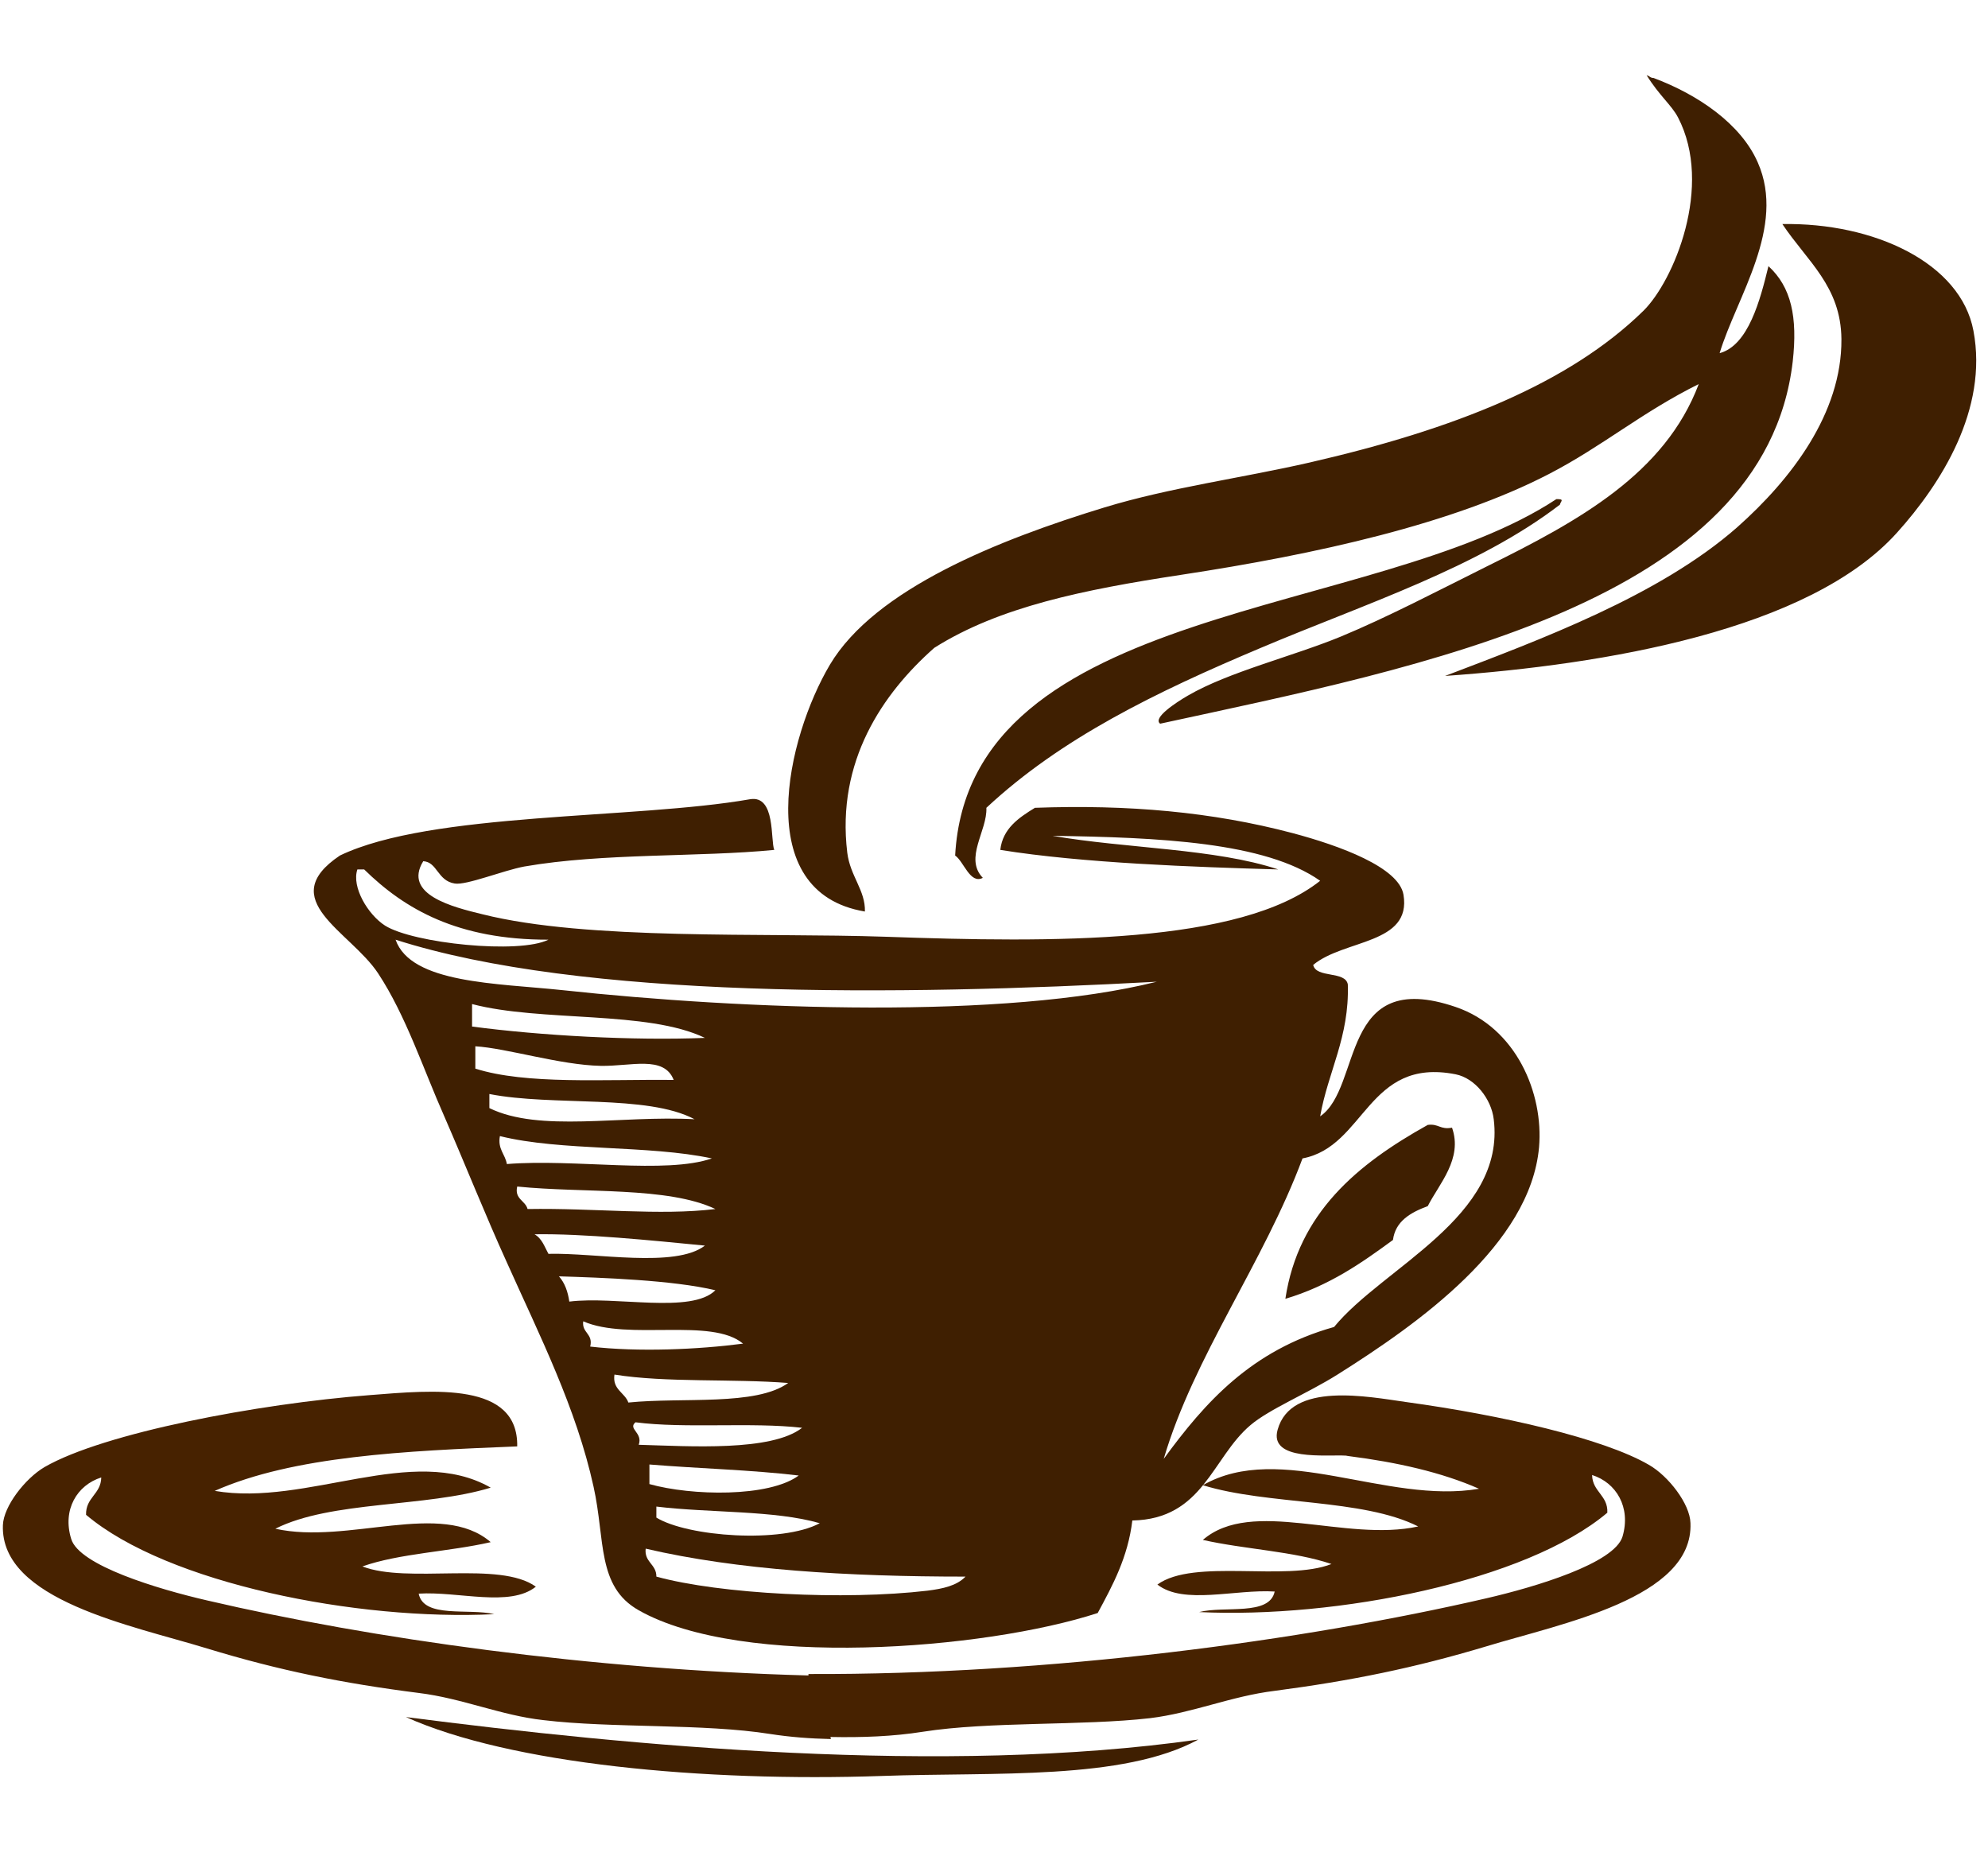 <svg xmlns="http://www.w3.org/2000/svg" xmlns:xlink="http://www.w3.org/1999/xlink" width="64" zoomAndPan="magnify" viewBox="0 0 48 45" height="60" preserveAspectRatio="xMidYMid meet" version="1.0"><defs><clipPath id="bdb27c9434"><path d="M 7 1.797 L 48 1.797 L 48 43 L 7 43 Z M 7 1.797 " clip-rule="nonzero"/></clipPath></defs><g clip-path="url(#bdb27c9434)"><path fill="#3f1f01" d="M 44.461 8.188 C 44.473 9.984 43.242 11.578 41.945 12.73 C 40.066 14.383 37.176 15.449 34.891 16.32 C 38.754 16.047 43.68 15.219 45.801 12.863 C 46.863 11.684 48.008 9.887 47.648 7.984 C 47.34 6.348 45.25 5.371 43.035 5.41 C 43.637 6.312 44.449 6.91 44.461 8.188 Z M 23.062 20.656 C 23.273 20.801 23.422 21.355 23.73 21.195 C 23.273 20.719 23.84 20.062 23.816 19.504 C 25.613 17.828 27.895 16.715 30.445 15.641 C 32.969 14.574 35.68 13.707 37.664 12.184 C 37.68 12.102 37.789 12.047 37.578 12.051 C 33.168 14.961 23.398 14.512 23.062 20.656 Z M 18.109 19.297 C 15.324 19.785 10.41 19.598 8.207 20.656 C 6.617 21.723 8.457 22.484 9.129 23.5 C 9.801 24.52 10.219 25.809 10.727 26.953 C 11.234 28.117 11.711 29.32 12.238 30.48 C 13.027 32.242 13.914 33.992 14.332 35.898 C 14.617 37.18 14.406 38.305 15.422 38.879 C 17.918 40.293 23.77 39.836 26.504 38.945 C 26.867 38.273 27.234 37.598 27.34 36.711 C 29.051 36.68 29.266 35.191 30.191 34.41 C 30.648 34.02 31.574 33.641 32.293 33.188 C 34.242 31.961 36.949 30.051 37.16 27.699 C 37.273 26.398 36.609 24.809 35.145 24.312 C 32.328 23.352 32.902 26.25 31.875 26.953 C 32.066 25.871 32.582 25.043 32.543 23.77 C 32.488 23.434 31.777 23.625 31.707 23.297 C 32.453 22.676 34.086 22.805 33.887 21.602 C 33.777 20.941 32.352 20.418 31.203 20.113 C 29.27 19.602 27.234 19.422 24.988 19.504 C 24.594 19.746 24.211 20.004 24.152 20.52 C 26.133 20.84 28.848 20.934 30.863 20.992 C 29.34 20.484 27.18 20.488 25.414 20.18 C 27.969 20.219 30.547 20.328 31.875 21.266 C 29.941 22.801 25.43 22.762 21.379 22.617 C 18.43 22.516 14.188 22.711 11.648 22.074 C 10.941 21.902 9.723 21.602 10.219 20.793 C 10.562 20.812 10.559 21.266 10.98 21.332 C 11.258 21.379 12.152 21.016 12.656 20.922 C 14.559 20.59 16.887 20.699 18.695 20.52 C 18.598 20.297 18.734 19.191 18.109 19.297 Z M 40.516 2.836 C 41.375 4.488 40.414 6.785 39.676 7.508 C 37.883 9.262 35.109 10.367 31.617 11.168 C 29.977 11.543 28.238 11.773 26.672 12.25 C 24.113 13.031 21.129 14.219 20.039 16.047 C 19 17.797 18.109 21.547 20.883 22.008 C 20.898 21.496 20.527 21.156 20.457 20.586 C 20.191 18.379 21.312 16.742 22.559 15.641 C 24.125 14.652 26.156 14.238 28.516 13.879 C 31.785 13.383 35.082 12.648 37.406 11.441 C 38.695 10.773 39.637 9.957 41.016 9.273 C 40.199 11.438 38.121 12.578 35.898 13.676 C 34.723 14.262 33.484 14.91 32.371 15.371 C 31.211 15.848 29.664 16.223 28.684 16.793 C 28.387 16.965 27.824 17.336 28.012 17.473 C 34.309 16.105 42.609 14.551 43.285 8.73 C 43.406 7.656 43.25 6.93 42.699 6.426 C 42.5 7.242 42.215 8.34 41.52 8.527 C 41.926 7.18 43.133 5.484 42.441 3.922 C 42.035 2.992 41 2.285 39.926 1.883 C 39.844 1.883 39.828 1.832 39.758 1.816 C 40.059 2.305 40.359 2.535 40.516 2.836 Z M 9.801 41.457 C 12.32 42.59 16.984 43.027 21.301 42.879 C 24.016 42.781 27.113 42.992 28.934 42 C 22.797 42.875 15.215 42.156 9.801 41.457 Z M 9.297 22.348 C 9.98 22.777 12.535 23.043 13.242 22.688 C 11.055 22.691 9.777 21.957 8.793 20.992 L 8.629 20.992 C 8.484 21.418 8.887 22.086 9.297 22.348 Z M 13.578 23.906 C 17.965 24.379 24.262 24.621 27.93 23.703 C 21.691 24.043 14.035 24.125 9.551 22.688 C 9.922 23.75 12 23.738 13.578 23.906 Z M 11.398 24.785 C 13.051 25.004 15.285 25.129 17.02 25.059 C 15.633 24.391 13.066 24.68 11.398 24.242 Z M 11.477 25.801 C 12.707 26.191 14.582 26.055 16.266 26.074 C 16.031 25.473 15.23 25.75 14.5 25.734 C 13.531 25.715 12.223 25.305 11.477 25.262 Z M 32.211 32.039 C 33.383 30.605 36.359 29.383 36.066 27.023 C 36.008 26.535 35.617 26.031 35.145 25.938 C 33.016 25.52 32.969 27.684 31.449 27.969 C 30.512 30.484 28.824 32.754 28.098 35.223 C 29.094 33.859 30.215 32.598 32.211 32.039 Z M 11.816 26.754 C 13.027 27.348 14.992 26.926 16.77 27.023 C 15.621 26.414 13.348 26.715 11.816 26.414 Z M 12.238 28.105 C 13.867 27.973 16.074 28.355 17.188 27.969 C 15.66 27.641 13.543 27.797 12.07 27.43 C 12.012 27.746 12.199 27.867 12.238 28.105 Z M 12.738 29.191 C 14.367 29.164 15.922 29.355 17.273 29.191 C 16.125 28.645 14.102 28.812 12.488 28.648 C 12.418 28.953 12.684 28.984 12.738 29.191 Z M 13.242 30.273 C 14.375 30.242 16.305 30.625 17.02 30.074 C 15.742 29.949 14.078 29.781 12.906 29.801 C 13.086 29.902 13.148 30.102 13.242 30.273 Z M 13.746 31.426 C 14.859 31.285 16.695 31.73 17.273 31.152 C 16.242 30.906 14.52 30.848 13.496 30.816 C 13.637 30.977 13.711 31.184 13.746 31.426 Z M 14.25 32.512 C 15.418 32.648 16.863 32.582 17.941 32.441 C 17.18 31.801 15.168 32.379 14.082 31.902 C 14.043 32.184 14.328 32.199 14.25 32.512 Z M 15.172 33.863 C 16.484 33.73 18.25 33.953 19.031 33.391 C 17.684 33.285 16.074 33.387 14.836 33.188 C 14.781 33.551 15.086 33.621 15.172 33.863 Z M 15.422 34.883 C 16.652 34.918 18.625 35.051 19.367 34.473 C 18.148 34.332 16.543 34.496 15.344 34.34 C 15.152 34.5 15.527 34.59 15.422 34.883 Z M 15.68 35.832 C 16.695 36.117 18.566 36.156 19.285 35.625 C 18.137 35.488 16.867 35.457 15.68 35.359 Z M 15.848 36.641 C 16.605 37.105 18.875 37.27 19.793 36.777 C 18.707 36.461 17.133 36.531 15.848 36.375 Z M 15.848 38.066 C 17.379 38.488 20.395 38.641 22.391 38.406 C 22.762 38.359 23.098 38.289 23.312 38.066 C 20.465 38.066 17.801 37.906 15.59 37.391 C 15.551 37.719 15.852 37.766 15.848 38.066 Z M 34.473 27.16 C 32.77 28.109 31.348 29.285 31.035 31.359 C 32.094 31.043 32.871 30.496 33.633 29.938 C 33.691 29.488 34.051 29.277 34.473 29.121 C 34.746 28.582 35.324 27.98 35.059 27.227 C 34.77 27.281 34.738 27.125 34.473 27.16 Z M 34.473 27.16 " fill-opacity="1" fill-rule="evenodd"/></g><path fill="#472200" d="M 32.562 35.156 C 33.73 35.305 34.809 35.547 35.711 35.945 C 33.477 36.328 30.914 34.785 29.043 35.859 C 30.613 36.344 32.898 36.176 34.242 36.855 C 32.488 37.242 30.227 36.156 29.043 37.18 C 30.039 37.406 31.242 37.453 32.148 37.762 C 31.043 38.195 28.828 37.617 27.945 38.258 C 28.582 38.754 29.816 38.367 30.777 38.426 C 30.652 39.023 29.57 38.766 28.953 38.922 C 32.262 39.082 36.848 38.18 38.809 36.523 C 38.828 36.102 38.449 36.02 38.441 35.613 C 39.023 35.797 39.383 36.391 39.176 37.098 C 38.98 37.746 37.074 38.316 35.887 38.59 C 31.465 39.613 25.355 40.441 19.52 40.418 L 19.52 40.453 C 14.27 40.312 8.965 39.566 5 38.641 C 3.812 38.367 1.91 37.797 1.719 37.156 C 1.5 36.449 1.863 35.855 2.445 35.672 C 2.438 36.078 2.066 36.152 2.078 36.574 C 4.043 38.234 8.629 39.137 11.934 38.973 C 11.316 38.824 10.23 39.082 10.109 38.477 C 11.07 38.418 12.312 38.812 12.938 38.309 C 12.062 37.676 9.848 38.246 8.75 37.82 C 9.645 37.504 10.848 37.465 11.848 37.234 C 10.66 36.207 8.406 37.301 6.648 36.91 C 7.996 36.23 10.281 36.398 11.848 35.918 C 9.973 34.844 7.41 36.379 5.184 35.996 C 7.082 35.156 9.777 35.031 12.488 34.922 C 12.516 33.359 10.473 33.562 8.926 33.684 C 6.23 33.891 2.5 34.598 1.074 35.422 C 0.609 35.695 0.086 36.367 0.07 36.824 C 0.004 38.641 3.195 39.246 5 39.801 C 6.742 40.332 8.27 40.641 10.109 40.875 C 11.164 41.004 12.094 41.418 13.121 41.531 C 14.77 41.73 16.988 41.609 18.605 41.867 C 19.082 41.941 19.562 41.977 20.062 41.988 L 20.051 41.938 C 20.82 41.953 21.562 41.926 22.281 41.812 C 23.898 41.559 26.121 41.672 27.766 41.484 C 28.797 41.359 29.723 40.953 30.777 40.824 C 32.617 40.582 34.145 40.273 35.887 39.75 C 37.691 39.199 40.891 38.59 40.816 36.773 C 40.805 36.312 40.285 35.637 39.812 35.367 C 38.715 34.73 36.258 34.168 33.957 33.852 C 33.035 33.723 31.172 33.348 30.848 34.52 C 30.633 35.285 32.039 35.117 32.5 35.145 C 32.52 35.152 32.543 35.152 32.562 35.156 Z M 32.562 35.156 " fill-opacity="1" fill-rule="evenodd"/></svg>